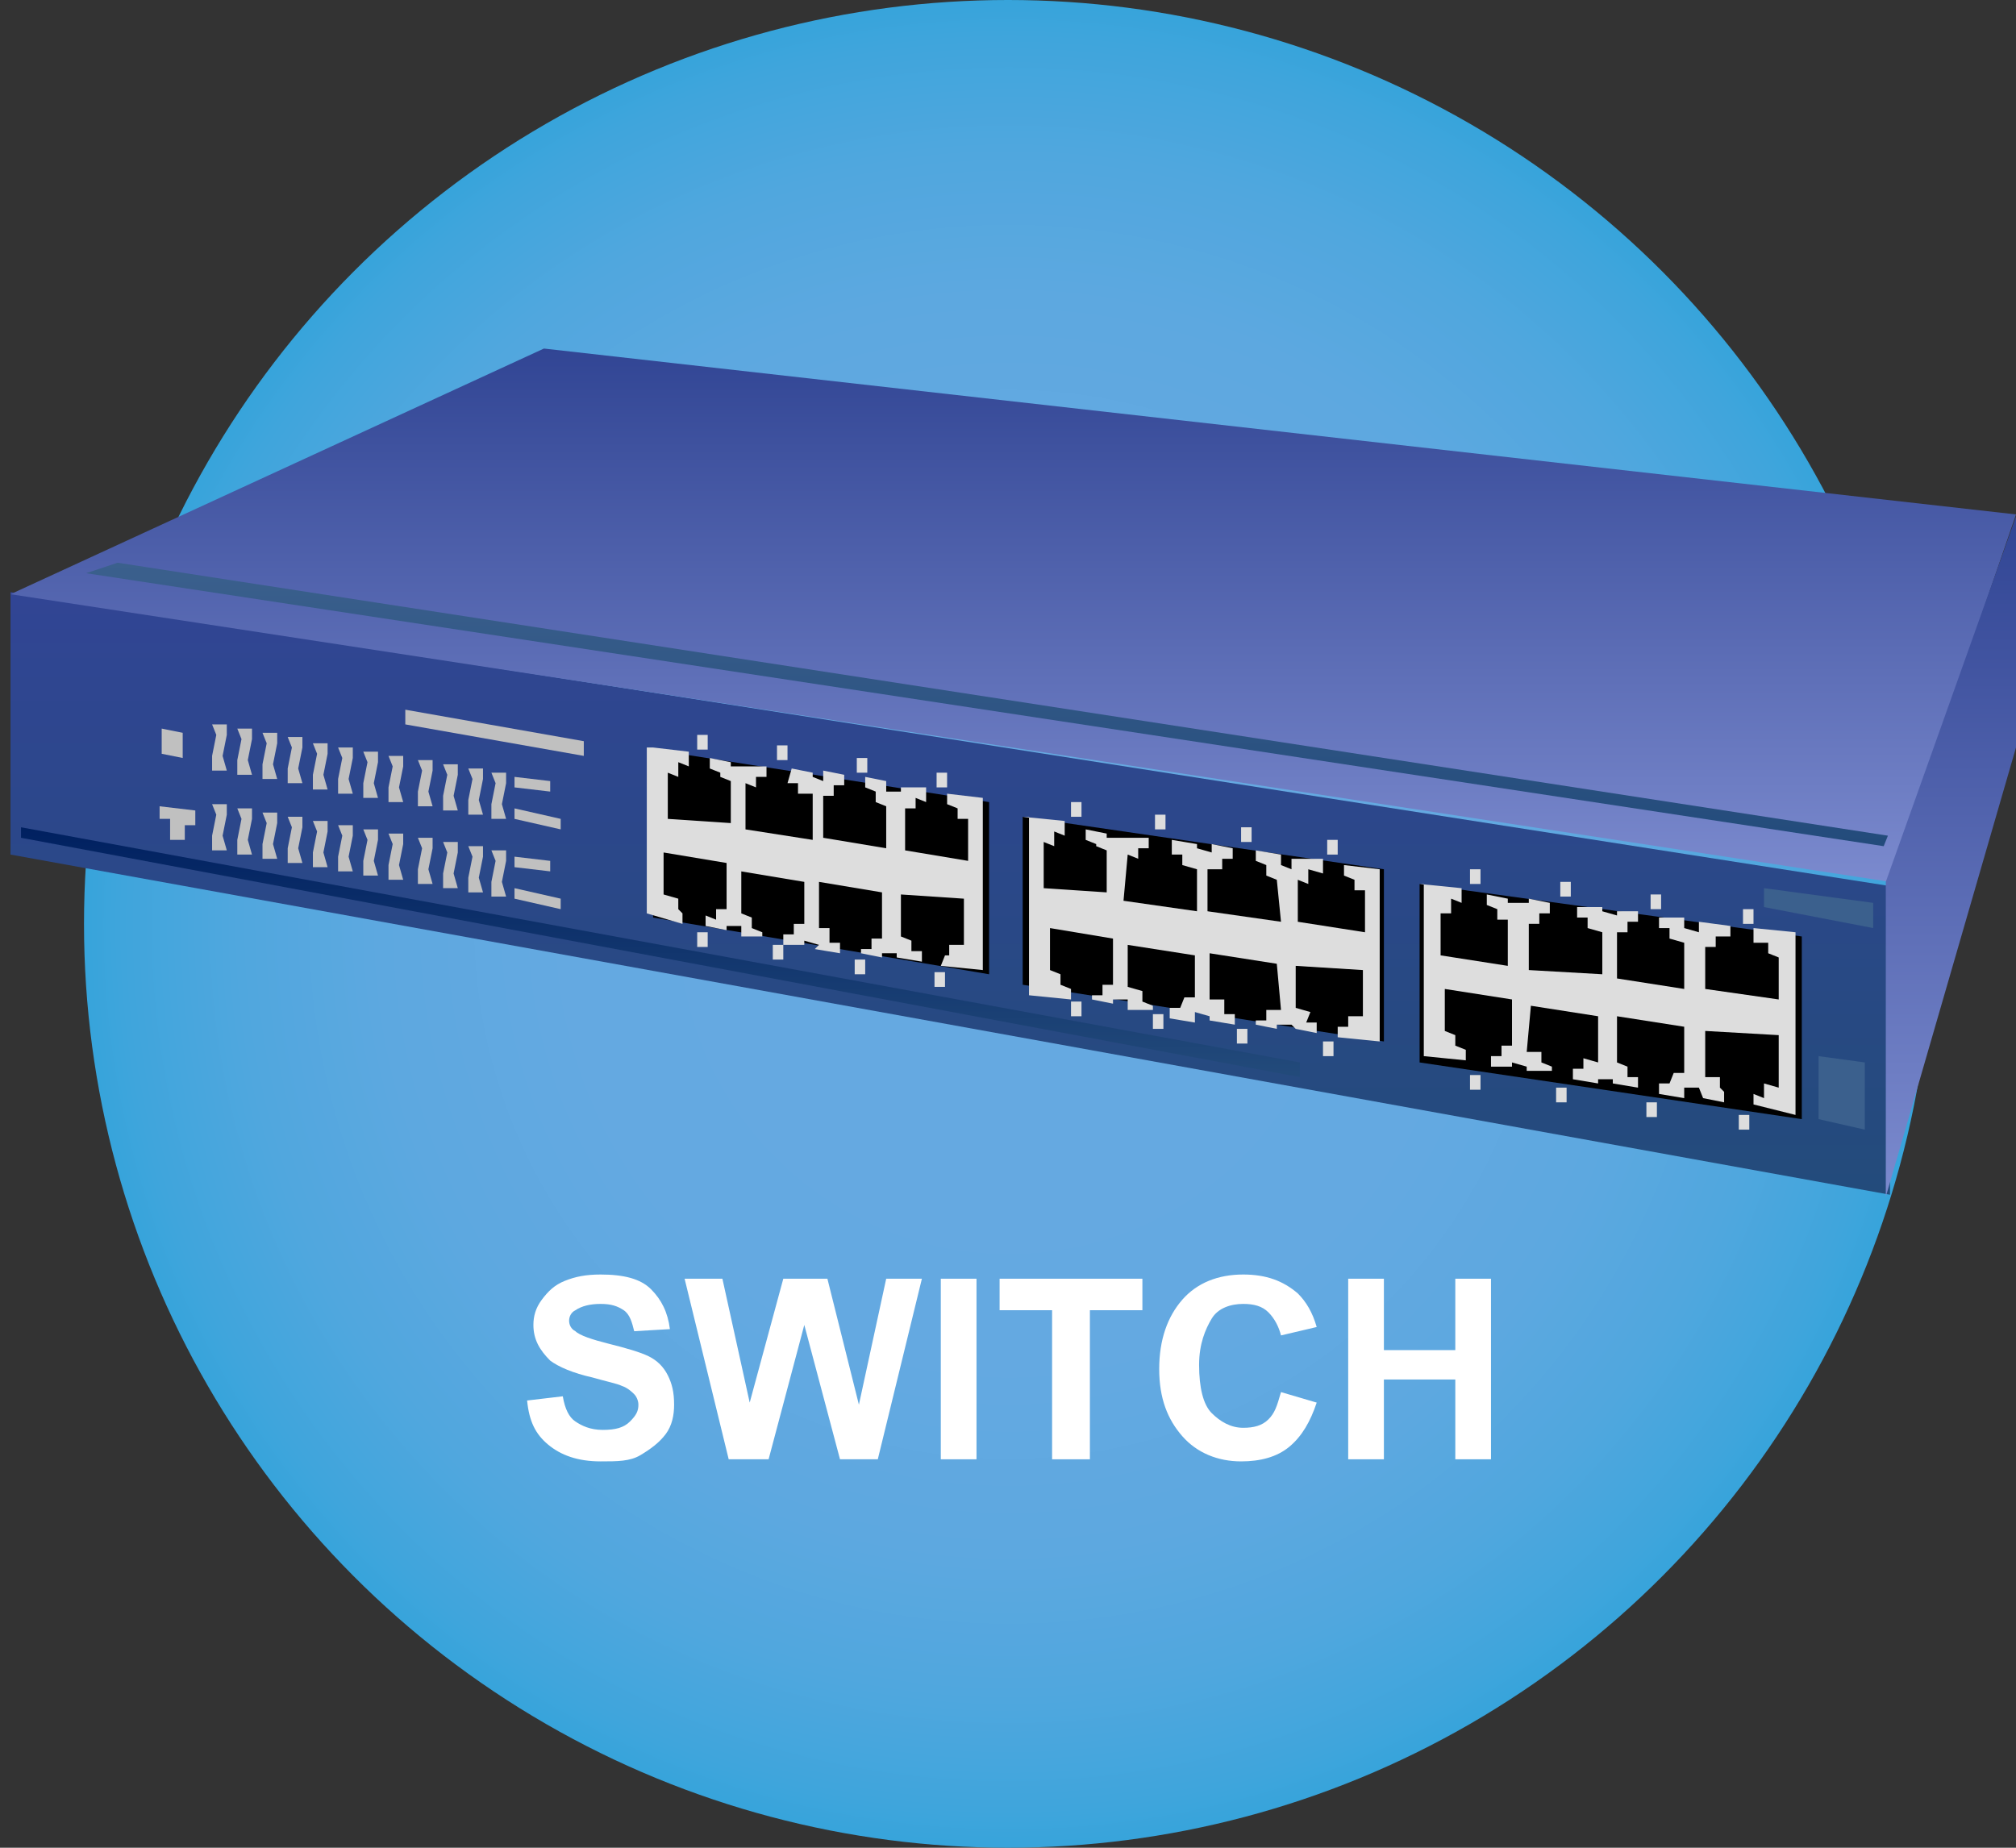 <?xml version="1.0" encoding="utf-8"?>
<!-- Generator: Adobe Illustrator 19.0.0, SVG Export Plug-In . SVG Version: 6.00 Build 0)  -->
<svg version="1.1" id="Capa_1" xmlns="http://www.w3.org/2000/svg" xmlns:xlink="http://www.w3.org/1999/xlink" x="0px" y="0px"
	 viewBox="-243.6 379.8 96 88" style="enable-background:new -243.6 379.8 96 88;" xml:space="preserve">
<rect x="-243.6" y="379.8" width="96" height="88" fill="#333333" stroke="none"/>
<style type="text/css">
	.st0{fill-rule:evenodd;clip-rule:evenodd;fill:url(#XMLID_2_);}
	.st1{fill:#FFFFFF;}
	.st2{fill:url(#SVGID_1_);}
	.st3{fill:url(#SVGID_2_);}
	.st4{fill:url(#SVGID_3_);}
	.st5{fill:#C0C0C0;}
	.st6{fill:url(#SVGID_4_);}
	.st7{fill:#3B608D;}
	.st8{fill:url(#SVGID_5_);}
	.st9{fill:#DDDDDD;}
</style>
<g id="XMLID_13308_">
	<radialGradient id="XMLID_2_" cx="-195.563" cy="423.822" r="44.011" gradientUnits="userSpaceOnUse">
		<stop  offset="0" style="stop-color:#66A9E1"/>
		<stop  offset="0.476" style="stop-color:#64A9E1"/>
		<stop  offset="0.681" style="stop-color:#5DA8E0"/>
		<stop  offset="0.833" style="stop-color:#50A7DE"/>
		<stop  offset="0.959" style="stop-color:#3FA5DC"/>
		<stop  offset="1" style="stop-color:#37A4DB"/>
	</radialGradient>
	<circle id="XMLID_23859_" class="st0" cx="-195.6" cy="423.8" r="44"/>
	<g id="XMLID_13294_">
		<path id="XMLID_13295_" class="st1" d="M-218.5,446.5l1.7-0.2c0.1,0.6,0.3,1,0.6,1.2s0.7,0.4,1.3,0.4c0.6,0,1-0.1,1.3-0.4
			s0.4-0.5,0.4-0.8c0-0.2-0.1-0.4-0.2-0.5s-0.3-0.3-0.6-0.4c-0.2-0.1-0.7-0.2-1.4-0.4c-0.9-0.2-1.6-0.5-2-0.8
			c-0.5-0.5-0.8-1-0.8-1.7c0-0.4,0.1-0.8,0.4-1.2s0.6-0.7,1.1-0.9s1-0.3,1.7-0.3c1.1,0,1.9,0.2,2.4,0.7s0.8,1.1,0.9,1.9l-1.7,0.1
			c-0.1-0.4-0.2-0.8-0.5-1s-0.6-0.3-1.1-0.3c-0.5,0-0.9,0.1-1.2,0.3c-0.2,0.1-0.3,0.3-0.3,0.5c0,0.2,0.1,0.4,0.3,0.5
			c0.2,0.2,0.8,0.4,1.6,0.6s1.5,0.4,1.9,0.6s0.7,0.5,0.9,0.9s0.3,0.8,0.3,1.4c0,0.5-0.1,1-0.4,1.4s-0.7,0.7-1.2,1s-1.1,0.3-1.9,0.3
			c-1.1,0-1.9-0.3-2.5-0.8S-218.4,447.5-218.5,446.5z"/>
		<path id="XMLID_13297_" class="st1" d="M-208.9,449.3l-2.1-8.6h1.8l1.3,5.9l1.6-5.9h2.1l1.5,6l1.3-6h1.7l-2.1,8.6h-1.8l-1.7-6.4
			l-1.7,6.4H-208.9z"/>
		<path id="XMLID_13299_" class="st1" d="M-198.8,449.3v-8.6h1.7v8.6H-198.8z"/>
		<path id="XMLID_13302_" class="st1" d="M-193.5,449.3v-7.1h-2.5v-1.5h6.8v1.5h-2.5v7.1H-193.5z"/>
		<path id="XMLID_13304_" class="st1" d="M-182.6,446.1l1.7,0.5c-0.3,0.9-0.7,1.6-1.3,2.1s-1.4,0.7-2.3,0.7c-1.1,0-2.1-0.4-2.8-1.2
			s-1.1-1.8-1.1-3.2c0-1.4,0.4-2.5,1.1-3.3s1.7-1.2,2.9-1.2c1.1,0,1.9,0.3,2.6,0.9c0.4,0.4,0.7,0.9,0.9,1.6l-1.7,0.4
			c-0.1-0.4-0.3-0.8-0.6-1.1s-0.7-0.4-1.2-0.4c-0.6,0-1.2,0.2-1.5,0.7s-0.6,1.2-0.6,2.2c0,1.1,0.2,1.9,0.6,2.3s0.9,0.7,1.5,0.7
			c0.5,0,0.9-0.1,1.2-0.4S-182.8,446.8-182.6,446.1z"/>
		<path id="XMLID_13306_" class="st1" d="M-179.4,449.3v-8.6h1.7v3.4h3.4v-3.4h1.7v8.6h-1.7v-3.8h-3.4v3.8H-179.4z"/>
	</g>
</g>
<g>
	
		<linearGradient id="SVGID_1_" gradientUnits="userSpaceOnUse" x1="-190.979" y1="576.388" x2="-190.979" y2="538.146" gradientTransform="matrix(0.75 0 0 -0.75 -55.17 840.338)">
		<stop  offset="0" style="stop-color:#314594"/>
		<stop  offset="1" style="stop-color:#234B7B"/>
	</linearGradient>
	<path class="st2" d="M-153.6,422v14.7l-89.5-16.2V408L-153.6,422z"/>
	
		<linearGradient id="SVGID_2_" gradientUnits="userSpaceOnUse" x1="-187.092" y1="545.145" x2="-187.092" y2="511.226" gradientTransform="matrix(0.75 0 0 -0.75 -55.052 805.231)">
		<stop  offset="0" style="stop-color:#314594"/>
		<stop  offset="1" style="stop-color:#7B8ACE"/>
	</linearGradient>
	<path class="st3" d="M-217.7,396.4l-25.4,11.7l89.5,13.7l6-17.5L-217.7,396.4z"/>
	
		<linearGradient id="SVGID_3_" gradientUnits="userSpaceOnUse" x1="-485.749" y1="566.592" x2="-485.749" y2="523.363" gradientTransform="matrix(0.75 0 0 -0.75 213.65 829.331)">
		<stop  offset="0" style="stop-color:#314594"/>
		<stop  offset="1" style="stop-color:#7B8ACE"/>
	</linearGradient>
	<path class="st4" d="M-153.8,421.8v15l6.2-21.4v-11L-153.8,421.8z"/>
	<path class="st5" d="M-236,418.2l1.7,0.2v0.7h-0.5v0.7h-0.7v-1h-0.5V418.2z"/>
	<path class="st5" d="M-224.3,413.6v0.7l8.5,1.5v-0.7L-224.3,413.6z"/>
	<path class="st5" d="M-219.1,416.8v0.5l1.7,0.2V417L-219.1,416.8z"/>
	<path class="st5" d="M-219.1,418.3v0.5l2.2,0.5v-0.5L-219.1,418.3z"/>
	<path class="st5" d="M-219.1,420.6v0.5l1.7,0.2v-0.5L-219.1,420.6z"/>
	<path class="st5" d="M-219.1,422.1v0.5l2.2,0.5v-0.5L-219.1,422.1z"/>
	<path class="st5" d="M-235.9,414.5v1.2l1,0.2v-1.2L-235.9,414.5z"/>
	
		<linearGradient id="SVGID_4_" gradientUnits="userSpaceOnUse" x1="-211.646" y1="606.307" x2="-211.646" y2="590.346" gradientTransform="matrix(0.75 0 0 -0.75 -53.432 873.956)">
		<stop  offset="0" style="stop-color:#002060"/>
		<stop  offset="1" style="stop-color:#234B7B"/>
	</linearGradient>
	<path class="st6" d="M-242.6,419.7v-0.5l60.9,11.2v0.7L-242.6,419.7z"/>
	<path class="st7" d="M-157,430.1v3l2.2,0.5v-3.2L-157,430.1z"/>
	<path class="st7" d="M-159.6,422.1l5.2,0.7v1.2l-5.2-1V422.1z"/>
	
		<linearGradient id="SVGID_5_" gradientUnits="userSpaceOnUse" x1="-203.425" y1="572.423" x2="-203.425" y2="554.466" gradientTransform="matrix(0.75 0 0 -0.75 -43.986 835.884)">
		<stop  offset="0" style="stop-color:#3B608D"/>
		<stop  offset="1" style="stop-color:#234B7B"/>
	</linearGradient>
	<path class="st8" d="M-239.5,407.1l1.5-0.5l84.3,13l-0.2,0.5L-239.5,407.1z"/>
	<path d="M-212.5,415.5l16,2.5v8.2l-16-2.7V415.5z"/>
	<path class="st9" d="M-212.5,415.4l1.7,0.2v0.7l-0.5-0.2v0.7l-0.5-0.2v2.2l3,0.2v-2l-0.5-0.2v-0.2l-0.5-0.2v-0.5l1,0.2v0.2h1.7v0.5
		h-0.5v0.5l-0.5-0.2v2.2l3.2,0.5v-2.2h-0.7v-0.5h-0.5l0.2-0.7l1,0.2v0.2l0.5,0.2v-0.5l1,0.2v0.5h-0.5v0.5h-0.5v2l3,0.5v-2l-0.5-0.2
		v-0.5l-0.5-0.2v-0.5l1,0.2v0.5h0.7v-0.2h1.2v0.7l-0.5-0.2v0.5h-0.5v2l3,0.5v-2h-0.5v-0.5l-0.5-0.2v-0.5l1.7,0.2v8.2l-2-0.2l0.2-0.5
		h0.2v-0.5h0.7v-2.2l-3-0.2v2l0.5,0.2v0.5h0.5v0.5l-1.2-0.2v-0.2h-0.7v0.2l-1-0.2v-0.2h0.5v-0.5h0.5v-2.2l-3-0.5v2.2h0.5v0.7h0.5
		v0.5l-1.2-0.2l0.2-0.2l-0.7-0.2v0.2h-1v-0.5h0.5v-0.5h0.5v-2l-3-0.5v2l0.5,0.2v0.5l0.5,0.2v0.2h-1v-0.5h-0.7v0.2l-1-0.2v-0.5
		l0.5,0.2v-0.5h0.5v-2.2l-3-0.5v2l0.7,0.2v0.5l0.2,0.2v0.5l-1.7-0.5V415.4z"/>
	<path class="st9" d="M-210.4,414.8v0.7h0.5v-0.7H-210.4z"/>
	<path class="st9" d="M-206.6,415.3v0.7h0.5v-0.7H-206.6z"/>
	<path class="st9" d="M-202.8,415.9v0.7h0.5v-0.7H-202.8z"/>
	<path class="st9" d="M-199,416.6v0.7h0.5v-0.7H-199z"/>
	<path class="st9" d="M-210.4,424.2v0.7h0.5v-0.7H-210.4z"/>
	<path class="st9" d="M-206.8,424.8v0.7h0.5v-0.7H-206.8z"/>
	<path class="st9" d="M-202.9,425.5v0.7h0.5v-0.7H-202.9z"/>
	<path class="st9" d="M-199.1,426.1v0.7h0.5v-0.7H-199.1z"/>
	<path d="M-194.9,418.7l17.2,2.5v8.2l-17.2-2.7V418.7z"/>
	<path class="st9" d="M-194.9,418.7l2,0.2v0.7l-0.5-0.2v0.7l-0.5-0.2v2.2l3,0.2v-2l-0.5-0.2V420l-0.5-0.2v-0.5l1,0.2v0.2h2v0.5h-0.5
		v0.5l-0.5-0.2l-0.2,2.2l3.5,0.5v-2l-0.7-0.2v-0.5h-0.5v-0.7l1.2,0.2v0.2l0.7,0.2V420l1,0.2v0.5h-0.5v0.5h-0.7v2l3.5,0.5l-0.2-2
		l-0.5-0.2V421l-0.5-0.2v-0.5l1.2,0.2v0.5l0.5,0.2v-0.5h1.5v0.7l-0.7-0.2v0.7l-0.5-0.2v2l3.2,0.5v-2h-0.5v-0.5l-0.5-0.2V421l1.7,0.2
		v8.2l-2-0.2v-0.5h0.5v-0.5h0.7v-2.2l-3.2-0.2v2l0.7,0.2l-0.2,0.5h0.5v0.5l-1-0.2l-0.2-0.2h-0.7v0.2l-1-0.2v-0.2h0.5v-0.5h0.7
		l-0.2-2.2l-3.2-0.5v2.2h0.7v0.7h0.5v0.5l-1.2-0.2v-0.2l-0.7-0.2v0.5l-1.2-0.2v-0.5h0.5l0.2-0.5h0.5v-2l-3.2-0.5v2l0.7,0.2v0.5
		l0.5,0.2v0.2h-1.2v-0.5h-0.7v0.2l-1-0.2v-0.2h0.5v-0.5h0.5v-2.2l-3-0.5v2l0.5,0.2v0.5l0.5,0.2v0.5l-2-0.2V418.7z"/>
	<path class="st9" d="M-192.6,418v0.7h0.5V418H-192.6z"/>
	<path class="st9" d="M-188.6,418.6v0.7h0.5v-0.7H-188.6z"/>
	<path class="st9" d="M-184.5,419.2v0.7h0.5v-0.7H-184.5z"/>
	<path class="st9" d="M-180.4,419.8v0.7h0.5v-0.7H-180.4z"/>
	<path class="st9" d="M-192.6,427.5v0.7h0.5v-0.7H-192.6z"/>
	<path class="st9" d="M-188.7,428.1v0.7h0.5v-0.7H-188.7z"/>
	<path class="st9" d="M-184.7,428.8v0.7h0.5v-0.7H-184.7z"/>
	<path class="st9" d="M-180.6,429.4v0.7h0.5v-0.7H-180.6z"/>
	<path d="M-176,421.9l18.2,2.5v8.7l-18.2-2.7V421.9z"/>
	<path class="st9" d="M-176,421.9l2,0.2v0.7l-0.5-0.2v0.7h-0.5v2l3.2,0.5v-2.2h-0.5v-0.5l-0.5-0.2v-0.5l1,0.2v0.2h1v-0.2l1,0.2v0.5
		h-0.5v0.5h-0.5v2.2l3.5,0.2v-2l-0.7-0.2v-0.5h-0.5v-0.5h1.2v0.2l0.7,0.2v-0.2h1v0.5h-0.5v0.5h-0.5v2.2l3.2,0.5v-2.2l-0.7-0.2v-0.5
		h-0.5v-0.5h1.2v0.5l0.7,0.2v-0.5l1.5,0.2v0.5h-0.7v0.5h-0.5v2l3.5,0.5v-2l-0.5-0.2v-0.5h-0.7v-0.7l2,0.2v8.7l-2-0.5v-0.5l0.5,0.2
		v-0.7l0.7,0.2v-2.5l-3.5-0.2v2.2h0.7v0.5l0.2,0.2v0.5l-1-0.2l-0.2-0.5h-0.7v0.5l-1.2-0.2v-0.5h0.5l0.2-0.5h0.5v-2.2l-3.2-0.5v2.2
		l0.5,0.2v0.5h0.5v0.5l-1.2-0.2v-0.2h-0.7v0.2l-1.2-0.2v-0.5h0.5v-0.5l0.7,0.2v-2.2l-3.2-0.5l-0.2,2.2h0.7v0.5l0.5,0.2v0.2h-1.2
		v-0.2l-0.7-0.2v0.2h-1v-0.5h0.5v-0.5h0.5v-2.2l-3.2-0.5v2l0.5,0.2v0.5l0.5,0.2v0.5l-2-0.2V421.9z"/>
	<path class="st9" d="M-173.6,421.2v0.7h0.5v-0.7H-173.6z"/>
	<path class="st9" d="M-169.3,421.8v0.7h0.5v-0.7H-169.3z"/>
	<path class="st9" d="M-165,422.4v0.7h0.5v-0.7H-165z"/>
	<path class="st9" d="M-160.6,423.1v0.7h0.5v-0.7H-160.6z"/>
	<path class="st9" d="M-173.6,431v0.7h0.5V431H-173.6z"/>
	<path class="st9" d="M-169.5,431.6v0.7h0.5v-0.7H-169.5z"/>
	<path class="st9" d="M-165.2,432.3v0.7h0.5v-0.7H-165.2z"/>
	<path class="st9" d="M-160.8,432.9v0.7h0.5v-0.7H-160.8z"/>
	<path class="st5" d="M-233.5,414.3h0.7v0.5l-0.2,1l0.2,0.7h-0.7v-0.7l0.2-1L-233.5,414.3z"/>
	<path class="st5" d="M-232.3,414.5h0.7v0.5l-0.2,1l0.2,0.7h-0.7V416l0.2-1L-232.3,414.5z"/>
	<path class="st5" d="M-231.1,414.7h0.7v0.5l-0.2,1l0.2,0.7h-0.7v-0.7l0.2-1L-231.1,414.7z"/>
	<path class="st5" d="M-229.9,414.9h0.7v0.5l-0.2,1l0.2,0.7h-0.7v-0.7l0.2-1L-229.9,414.9z"/>
	<path class="st5" d="M-228.7,415.2h0.7v0.5l-0.2,1l0.2,0.7h-0.7v-0.7l0.2-1L-228.7,415.2z"/>
	<path class="st5" d="M-227.5,415.4h0.7v0.5l-0.2,1l0.2,0.7h-0.7v-0.7l0.2-1L-227.5,415.4z"/>
	<path class="st5" d="M-226.3,415.6h0.7v0.5l-0.2,1l0.2,0.7h-0.7v-0.7l0.2-1L-226.3,415.6z"/>
	<path class="st5" d="M-225.1,415.8h0.7v0.5l-0.2,1l0.2,0.7h-0.7v-0.7l0.2-1L-225.1,415.8z"/>
	<path class="st5" d="M-223.7,416h0.7v0.5l-0.2,1l0.2,0.7h-0.7v-0.7l0.2-1L-223.7,416z"/>
	<path class="st5" d="M-222.5,416.2h0.7v0.5l-0.2,1l0.2,0.7h-0.7v-0.7l0.2-1L-222.5,416.2z"/>
	<path class="st5" d="M-221.3,416.4h0.7v0.5l-0.2,1l0.2,0.7h-0.7v-0.7l0.2-1L-221.3,416.4z"/>
	<path class="st5" d="M-220.2,416.6h0.7v0.5l-0.2,1l0.2,0.7h-0.7v-0.7l0.2-1L-220.2,416.6z"/>
	<path class="st5" d="M-233.5,418.1h0.7v0.5l-0.2,1l0.2,0.7h-0.7v-0.7l0.2-1L-233.5,418.1z"/>
	<path class="st5" d="M-232.3,418.3h0.7v0.5l-0.2,1l0.2,0.7h-0.7v-0.7l0.2-1L-232.3,418.3z"/>
	<path class="st5" d="M-231.1,418.5h0.7v0.5l-0.2,1l0.2,0.7h-0.7V420l0.2-1L-231.1,418.5z"/>
	<path class="st5" d="M-229.9,418.7h0.7v0.5l-0.2,1l0.2,0.7h-0.7v-0.7l0.2-1L-229.9,418.7z"/>
	<path class="st5" d="M-228.7,418.9h0.7v0.5l-0.2,1l0.2,0.7h-0.7v-0.7l0.2-1L-228.7,418.9z"/>
	<path class="st5" d="M-227.5,419.1h0.7v0.5l-0.2,1l0.2,0.7h-0.7v-0.7l0.2-1L-227.5,419.1z"/>
	<path class="st5" d="M-226.3,419.3h0.7v0.5l-0.2,1l0.2,0.7h-0.7v-0.7l0.2-1L-226.3,419.3z"/>
	<path class="st5" d="M-225.1,419.5h0.7v0.5l-0.2,1l0.2,0.7h-0.7V421l0.2-1L-225.1,419.5z"/>
	<path class="st5" d="M-223.7,419.7h0.7v0.5l-0.2,1l0.2,0.7h-0.7v-0.7l0.2-1L-223.7,419.7z"/>
	<path class="st5" d="M-222.5,419.9h0.7v0.5l-0.2,1l0.2,0.7h-0.7v-0.7l0.2-1L-222.5,419.9z"/>
	<path class="st5" d="M-221.3,420.1h0.7v0.5l-0.2,1l0.2,0.7h-0.7v-0.7l0.2-1L-221.3,420.1z"/>
	<path class="st5" d="M-220.2,420.3h0.7v0.5l-0.2,1l0.2,0.7h-0.7v-0.7l0.2-1L-220.2,420.3z"/>
</g>
</svg>
